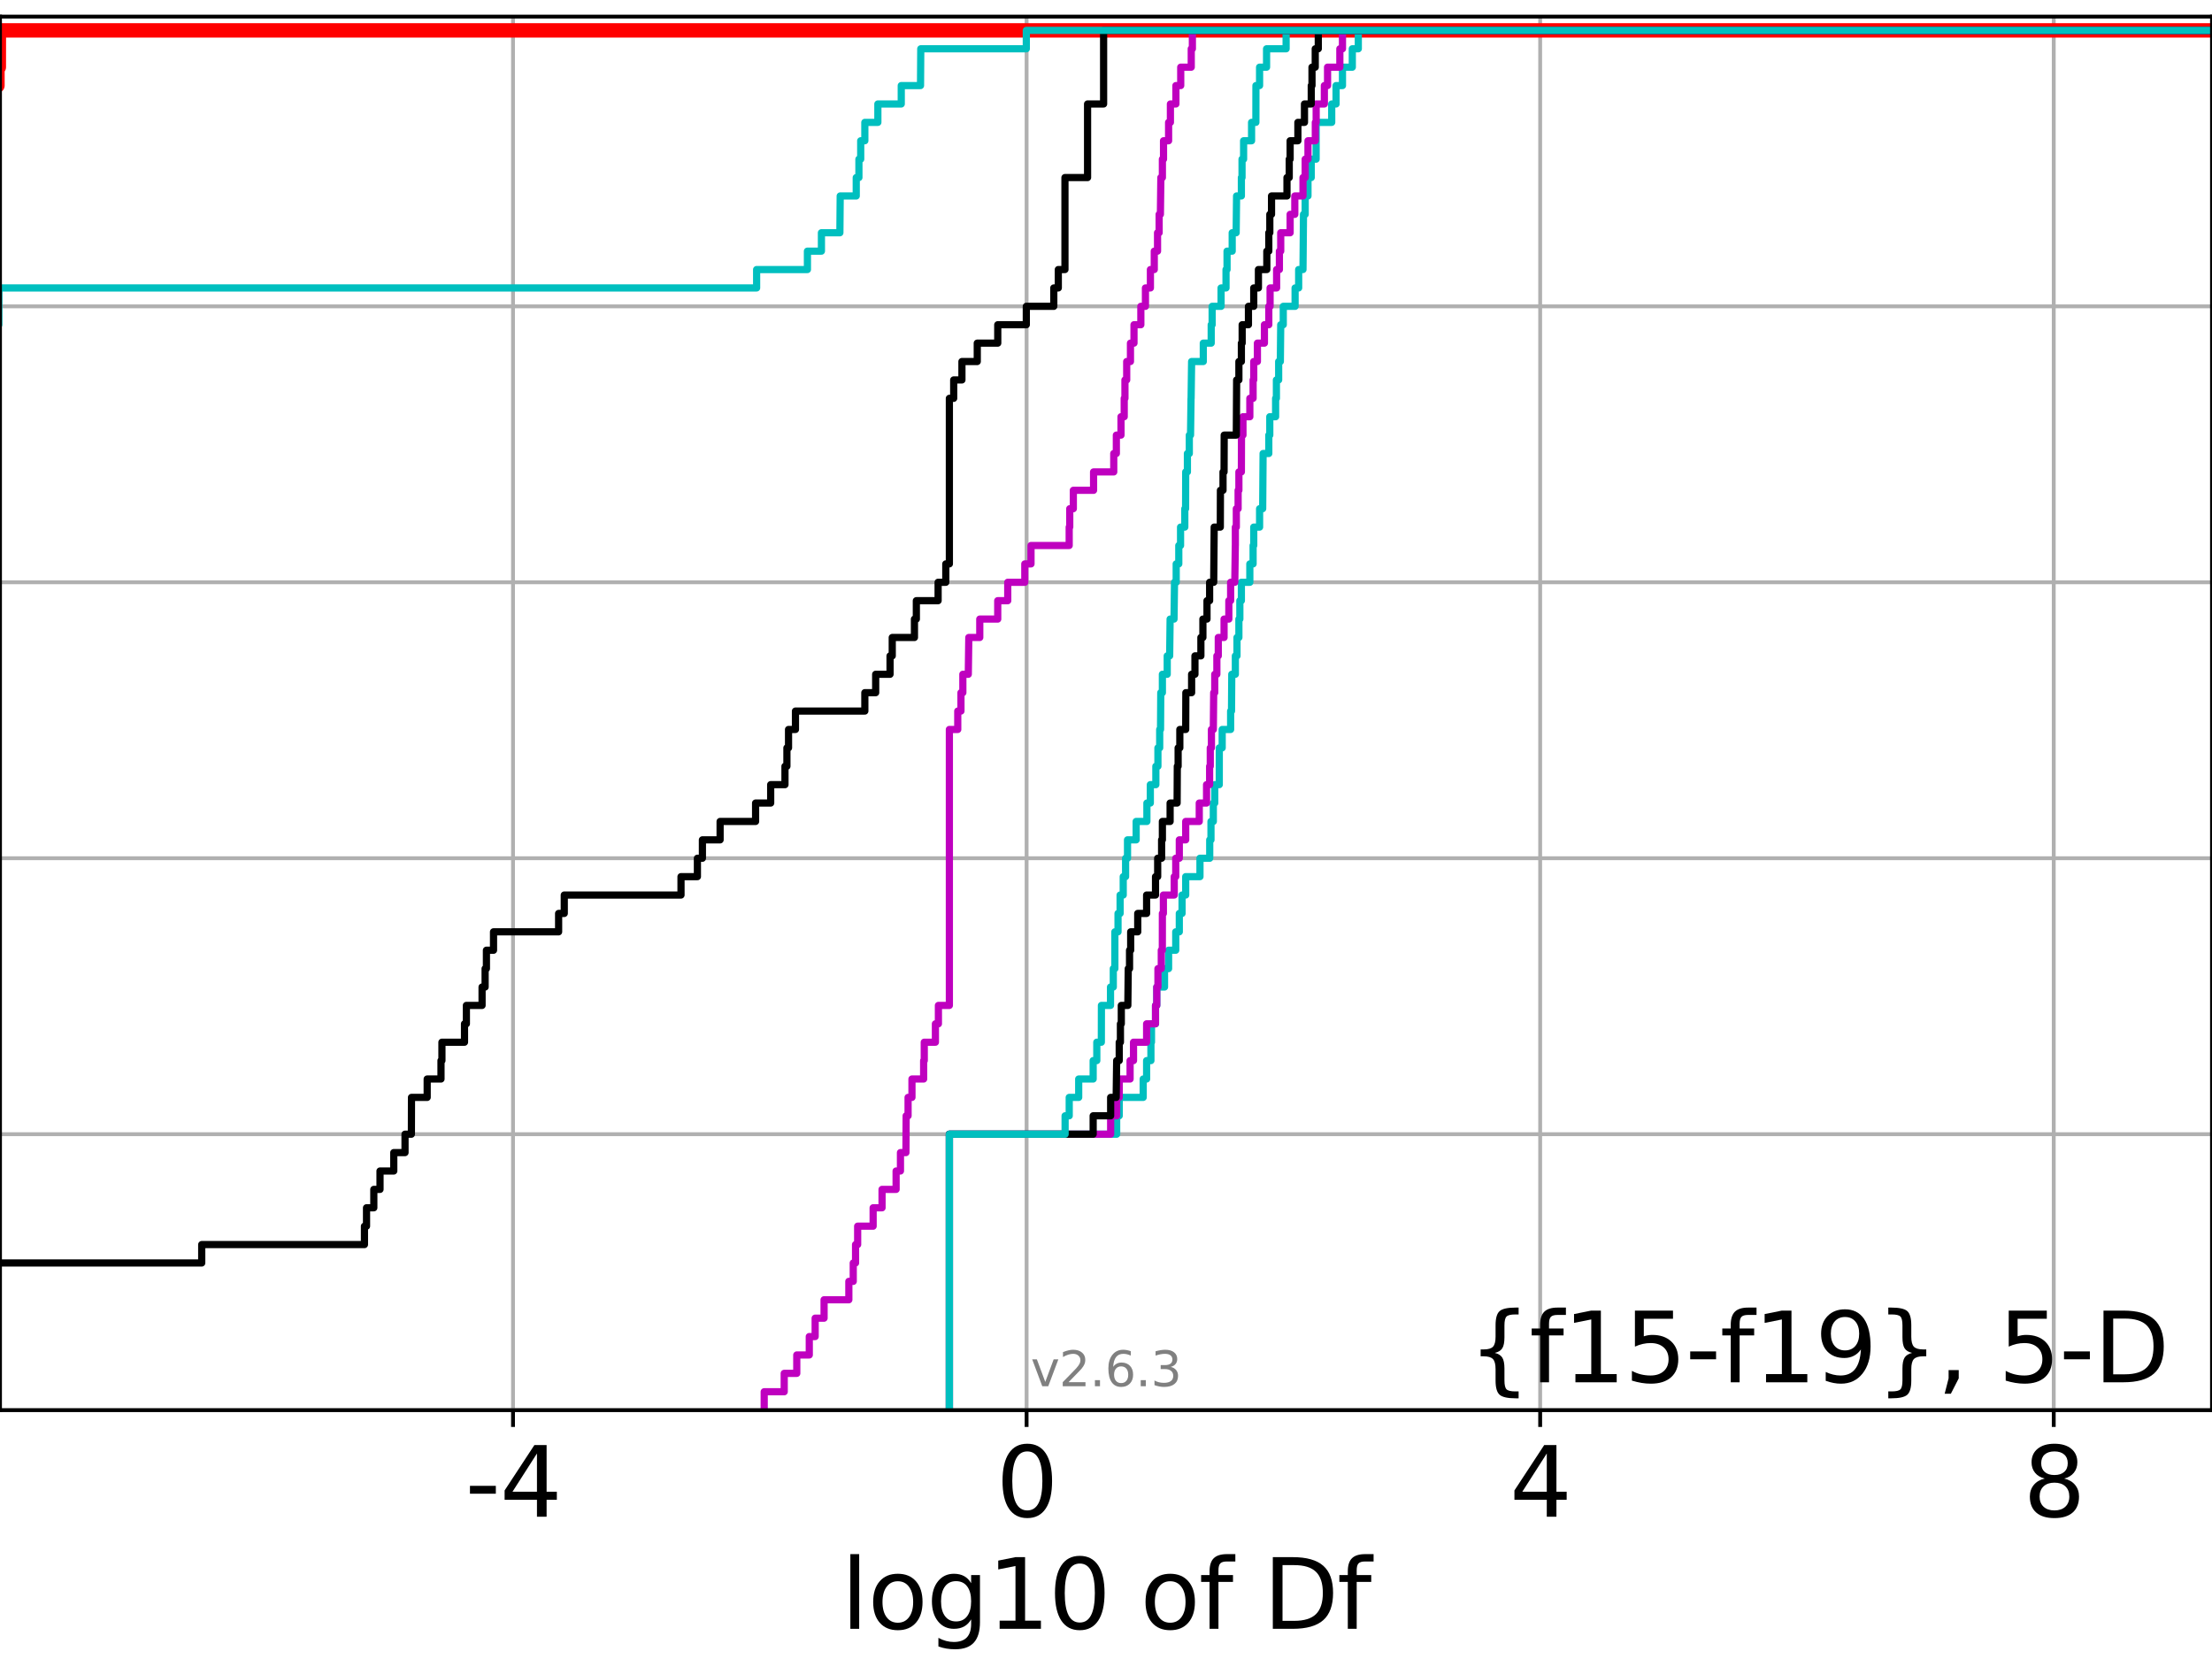 <?xml version="1.0" encoding="utf-8" standalone="no"?>
<!DOCTYPE svg PUBLIC "-//W3C//DTD SVG 1.1//EN"
  "http://www.w3.org/Graphics/SVG/1.1/DTD/svg11.dtd">
<svg xmlns:xlink="http://www.w3.org/1999/xlink" width="460.8pt" height="345.6pt" viewBox="0 0 460.8 345.6" xmlns="http://www.w3.org/2000/svg" version="1.1">
 <defs>
  <style type="text/css">*{stroke-linejoin: round; stroke-linecap: butt}</style>
 </defs>
 <g id="figure_1">
  <g id="patch_1">
   <path d="M 0 345.6 
L 460.8 345.6 
L 460.8 0 
L 0 0 
z
" style="fill: #ffffff"/>
  </g>
  <g id="axes_1">
   <g id="patch_2">
    <path d="M 0 293.76 
L 460.8 293.76 
L 460.8 3.456 
L 0 3.456 
z
" style="fill: #ffffff"/>
   </g>
   <g id="matplotlib.axis_1">
    <g id="xtick_1">
     <g id="line2d_1">
      <path d="M 106.871 293.76 
L 106.871 3.456 
" clip-path="url(#p3759e18d04)" style="fill: none; stroke: #b0b0b0; stroke-width: 0.8; stroke-linecap: square"/>
     </g>
     <g id="line2d_2">
      <defs>
       <path id="mc776be5374" d="M 0 0 
L 0 3.5 
" style="stroke: #000000; stroke-width: 0.8"/>
      </defs>
      <g>
       <use xlink:href="#mc776be5374" x="106.871" y="293.76" style="stroke: #000000; stroke-width: 0.8"/>
      </g>
     </g>
     <g id="text_1">
      <!-- -4 -->
      <g transform="translate(96.901 315.957)scale(0.2 -0.2)">
       <defs>
        <path id="DejaVuSans-2d" d="M 313 2009 
L 1997 2009 
L 1997 1497 
L 313 1497 
L 313 2009 
z
" transform="scale(0.016)"/>
        <path id="DejaVuSans-34" d="M 2419 4116 
L 825 1625 
L 2419 1625 
L 2419 4116 
z
M 2253 4666 
L 3047 4666 
L 3047 1625 
L 3713 1625 
L 3713 1100 
L 3047 1100 
L 3047 0 
L 2419 0 
L 2419 1100 
L 313 1100 
L 313 1709 
L 2253 4666 
z
" transform="scale(0.016)"/>
       </defs>
       <use xlink:href="#DejaVuSans-2d"/>
       <use xlink:href="#DejaVuSans-34" x="36.084"/>
      </g>
     </g>
    </g>
    <g id="xtick_2">
     <g id="line2d_3">
      <path d="M 213.858 293.76 
L 213.858 3.456 
" clip-path="url(#p3759e18d04)" style="fill: none; stroke: #b0b0b0; stroke-width: 0.8; stroke-linecap: square"/>
     </g>
     <g id="line2d_4">
      <g>
       <use xlink:href="#mc776be5374" x="213.858" y="293.76" style="stroke: #000000; stroke-width: 0.8"/>
      </g>
     </g>
     <g id="text_2">
      <!-- 0 -->
      <g transform="translate(207.495 315.957)scale(0.2 -0.2)">
       <defs>
        <path id="DejaVuSans-30" d="M 2034 4250 
Q 1547 4250 1301 3770 
Q 1056 3291 1056 2328 
Q 1056 1369 1301 889 
Q 1547 409 2034 409 
Q 2525 409 2770 889 
Q 3016 1369 3016 2328 
Q 3016 3291 2770 3770 
Q 2525 4250 2034 4250 
z
M 2034 4750 
Q 2819 4750 3233 4129 
Q 3647 3509 3647 2328 
Q 3647 1150 3233 529 
Q 2819 -91 2034 -91 
Q 1250 -91 836 529 
Q 422 1150 422 2328 
Q 422 3509 836 4129 
Q 1250 4750 2034 4750 
z
" transform="scale(0.016)"/>
       </defs>
       <use xlink:href="#DejaVuSans-30"/>
      </g>
     </g>
    </g>
    <g id="xtick_3">
     <g id="line2d_5">
      <path d="M 320.845 293.76 
L 320.845 3.456 
" clip-path="url(#p3759e18d04)" style="fill: none; stroke: #b0b0b0; stroke-width: 0.8; stroke-linecap: square"/>
     </g>
     <g id="line2d_6">
      <g>
       <use xlink:href="#mc776be5374" x="320.845" y="293.76" style="stroke: #000000; stroke-width: 0.8"/>
      </g>
     </g>
     <g id="text_3">
      <!-- 4 -->
      <g transform="translate(314.482 315.957)scale(0.2 -0.2)">
       <use xlink:href="#DejaVuSans-34"/>
      </g>
     </g>
    </g>
    <g id="xtick_4">
     <g id="line2d_7">
      <path d="M 427.831 293.76 
L 427.831 3.456 
" clip-path="url(#p3759e18d04)" style="fill: none; stroke: #b0b0b0; stroke-width: 0.8; stroke-linecap: square"/>
     </g>
     <g id="line2d_8">
      <g>
       <use xlink:href="#mc776be5374" x="427.831" y="293.76" style="stroke: #000000; stroke-width: 0.8"/>
      </g>
     </g>
     <g id="text_4">
      <!-- 8 -->
      <g transform="translate(421.469 315.957)scale(0.2 -0.2)">
       <defs>
        <path id="DejaVuSans-38" d="M 2034 2216 
Q 1584 2216 1326 1975 
Q 1069 1734 1069 1313 
Q 1069 891 1326 650 
Q 1584 409 2034 409 
Q 2484 409 2743 651 
Q 3003 894 3003 1313 
Q 3003 1734 2745 1975 
Q 2488 2216 2034 2216 
z
M 1403 2484 
Q 997 2584 770 2862 
Q 544 3141 544 3541 
Q 544 4100 942 4425 
Q 1341 4750 2034 4750 
Q 2731 4750 3128 4425 
Q 3525 4100 3525 3541 
Q 3525 3141 3298 2862 
Q 3072 2584 2669 2484 
Q 3125 2378 3379 2068 
Q 3634 1759 3634 1313 
Q 3634 634 3220 271 
Q 2806 -91 2034 -91 
Q 1263 -91 848 271 
Q 434 634 434 1313 
Q 434 1759 690 2068 
Q 947 2378 1403 2484 
z
M 1172 3481 
Q 1172 3119 1398 2916 
Q 1625 2713 2034 2713 
Q 2441 2713 2670 2916 
Q 2900 3119 2900 3481 
Q 2900 3844 2670 4047 
Q 2441 4250 2034 4250 
Q 1625 4250 1398 4047 
Q 1172 3844 1172 3481 
z
" transform="scale(0.016)"/>
       </defs>
       <use xlink:href="#DejaVuSans-38"/>
      </g>
     </g>
    </g>
    <g id="text_5">
     <!-- log10 of Df -->
     <g transform="translate(175.214 339.313)scale(0.2 -0.2)">
      <defs>
       <path id="DejaVuSans-6c" d="M 603 4863 
L 1178 4863 
L 1178 0 
L 603 0 
L 603 4863 
z
" transform="scale(0.016)"/>
       <path id="DejaVuSans-6f" d="M 1959 3097 
Q 1497 3097 1228 2736 
Q 959 2375 959 1747 
Q 959 1119 1226 758 
Q 1494 397 1959 397 
Q 2419 397 2687 759 
Q 2956 1122 2956 1747 
Q 2956 2369 2687 2733 
Q 2419 3097 1959 3097 
z
M 1959 3584 
Q 2709 3584 3137 3096 
Q 3566 2609 3566 1747 
Q 3566 888 3137 398 
Q 2709 -91 1959 -91 
Q 1206 -91 779 398 
Q 353 888 353 1747 
Q 353 2609 779 3096 
Q 1206 3584 1959 3584 
z
" transform="scale(0.016)"/>
       <path id="DejaVuSans-67" d="M 2906 1791 
Q 2906 2416 2648 2759 
Q 2391 3103 1925 3103 
Q 1463 3103 1205 2759 
Q 947 2416 947 1791 
Q 947 1169 1205 825 
Q 1463 481 1925 481 
Q 2391 481 2648 825 
Q 2906 1169 2906 1791 
z
M 3481 434 
Q 3481 -459 3084 -895 
Q 2688 -1331 1869 -1331 
Q 1566 -1331 1297 -1286 
Q 1028 -1241 775 -1147 
L 775 -588 
Q 1028 -725 1275 -790 
Q 1522 -856 1778 -856 
Q 2344 -856 2625 -561 
Q 2906 -266 2906 331 
L 2906 616 
Q 2728 306 2450 153 
Q 2172 0 1784 0 
Q 1141 0 747 490 
Q 353 981 353 1791 
Q 353 2603 747 3093 
Q 1141 3584 1784 3584 
Q 2172 3584 2450 3431 
Q 2728 3278 2906 2969 
L 2906 3500 
L 3481 3500 
L 3481 434 
z
" transform="scale(0.016)"/>
       <path id="DejaVuSans-31" d="M 794 531 
L 1825 531 
L 1825 4091 
L 703 3866 
L 703 4441 
L 1819 4666 
L 2450 4666 
L 2450 531 
L 3481 531 
L 3481 0 
L 794 0 
L 794 531 
z
" transform="scale(0.016)"/>
       <path id="DejaVuSans-20" transform="scale(0.016)"/>
       <path id="DejaVuSans-66" d="M 2375 4863 
L 2375 4384 
L 1825 4384 
Q 1516 4384 1395 4259 
Q 1275 4134 1275 3809 
L 1275 3500 
L 2222 3500 
L 2222 3053 
L 1275 3053 
L 1275 0 
L 697 0 
L 697 3053 
L 147 3053 
L 147 3500 
L 697 3500 
L 697 3744 
Q 697 4328 969 4595 
Q 1241 4863 1831 4863 
L 2375 4863 
z
" transform="scale(0.016)"/>
       <path id="DejaVuSans-44" d="M 1259 4147 
L 1259 519 
L 2022 519 
Q 2988 519 3436 956 
Q 3884 1394 3884 2338 
Q 3884 3275 3436 3711 
Q 2988 4147 2022 4147 
L 1259 4147 
z
M 628 4666 
L 1925 4666 
Q 3281 4666 3915 4102 
Q 4550 3538 4550 2338 
Q 4550 1131 3912 565 
Q 3275 0 1925 0 
L 628 0 
L 628 4666 
z
" transform="scale(0.016)"/>
      </defs>
      <use xlink:href="#DejaVuSans-6c"/>
      <use xlink:href="#DejaVuSans-6f" x="27.783"/>
      <use xlink:href="#DejaVuSans-67" x="88.965"/>
      <use xlink:href="#DejaVuSans-31" x="152.441"/>
      <use xlink:href="#DejaVuSans-30" x="216.064"/>
      <use xlink:href="#DejaVuSans-20" x="279.688"/>
      <use xlink:href="#DejaVuSans-6f" x="311.475"/>
      <use xlink:href="#DejaVuSans-66" x="372.656"/>
      <use xlink:href="#DejaVuSans-20" x="407.861"/>
      <use xlink:href="#DejaVuSans-44" x="439.648"/>
      <use xlink:href="#DejaVuSans-66" x="516.65"/>
     </g>
    </g>
   </g>
   <g id="matplotlib.axis_2">
    <g id="ytick_1">
     <g id="line2d_9">
      <path d="M 0 293.76 
L 460.8 293.76 
" clip-path="url(#p3759e18d04)" style="fill: none; stroke: #b0b0b0; stroke-width: 0.8; stroke-linecap: square"/>
     </g>
     <g id="line2d_10">
      <defs>
       <path id="m44c256de18" d="M 0 0 
L -3.5 0 
" style="stroke: #000000; stroke-width: 0.8"/>
      </defs>
      <g>
       <use xlink:href="#m44c256de18" x="0" y="293.76" style="stroke: #000000; stroke-width: 0.8"/>
      </g>
     </g>
    </g>
    <g id="ytick_2">
     <g id="line2d_11">
      <path d="M 0 236.274 
L 460.8 236.274 
" clip-path="url(#p3759e18d04)" style="fill: none; stroke: #b0b0b0; stroke-width: 0.8; stroke-linecap: square"/>
     </g>
     <g id="line2d_12">
      <g>
       <use xlink:href="#m44c256de18" x="0" y="236.274" style="stroke: #000000; stroke-width: 0.8"/>
      </g>
     </g>
    </g>
    <g id="ytick_3">
     <g id="line2d_13">
      <path d="M 0 178.788 
L 460.8 178.788 
" clip-path="url(#p3759e18d04)" style="fill: none; stroke: #b0b0b0; stroke-width: 0.8; stroke-linecap: square"/>
     </g>
     <g id="line2d_14">
      <g>
       <use xlink:href="#m44c256de18" x="0" y="178.788" style="stroke: #000000; stroke-width: 0.8"/>
      </g>
     </g>
    </g>
    <g id="ytick_4">
     <g id="line2d_15">
      <path d="M 0 121.302 
L 460.8 121.302 
" clip-path="url(#p3759e18d04)" style="fill: none; stroke: #b0b0b0; stroke-width: 0.8; stroke-linecap: square"/>
     </g>
     <g id="line2d_16">
      <g>
       <use xlink:href="#m44c256de18" x="0" y="121.302" style="stroke: #000000; stroke-width: 0.8"/>
      </g>
     </g>
    </g>
    <g id="ytick_5">
     <g id="line2d_17">
      <path d="M 0 63.816 
L 460.8 63.816 
" clip-path="url(#p3759e18d04)" style="fill: none; stroke: #b0b0b0; stroke-width: 0.8; stroke-linecap: square"/>
     </g>
     <g id="line2d_18">
      <g>
       <use xlink:href="#m44c256de18" x="0" y="63.816" style="stroke: #000000; stroke-width: 0.8"/>
      </g>
     </g>
    </g>
    <g id="ytick_6">
     <g id="line2d_19">
      <path d="M 0 6.33 
L 460.8 6.33 
" clip-path="url(#p3759e18d04)" style="fill: none; stroke: #b0b0b0; stroke-width: 0.8; stroke-linecap: square"/>
     </g>
     <g id="line2d_20">
      <g>
       <use xlink:href="#m44c256de18" x="0" y="6.33" style="stroke: #000000; stroke-width: 0.8"/>
      </g>
     </g>
    </g>
   </g>
   <g id="line2d_21">
    <path d="M -1 17.827 
L -0.529 17.827 
L -0.529 13.995 
L -0.244 13.995 
L -0.231 6.33 
L -0.231 6.33 
L 460.8 6.33 
L 460.8 6.33 
" clip-path="url(#p3759e18d04)" style="fill: none; stroke: #ff0000; stroke-width: 3; stroke-linecap: square"/>
   </g>
   <g id="line2d_22">
    <path d="M 197.772 293.76 
L 197.772 236.274 
L 232.621 236.274 
L 232.621 232.442 
L 233.155 232.442 
L 233.155 228.609 
L 238.149 228.609 
L 238.149 224.777 
L 238.861 224.777 
L 238.861 220.944 
L 239.757 220.944 
L 239.757 217.112 
L 239.875 217.112 
L 239.875 213.28 
L 240.716 213.28 
L 240.716 209.447 
L 240.977 209.447 
L 240.977 205.615 
L 242.592 205.615 
L 242.592 201.782 
L 243.44 201.782 
L 243.44 197.95 
L 244.928 197.95 
L 244.928 194.118 
L 245.671 194.118 
L 245.671 190.285 
L 246.245 190.285 
L 246.245 186.453 
L 247.005 186.453 
L 247.005 182.621 
L 249.975 182.621 
L 249.975 178.788 
L 252.007 178.788 
L 252.007 174.956 
L 252.269 174.956 
L 252.269 171.123 
L 252.758 171.123 
L 252.758 167.291 
L 253.053 167.291 
L 253.053 163.459 
L 253.996 163.459 
L 254.003 155.794 
L 254.604 155.794 
L 254.604 151.961 
L 256.362 151.961 
L 256.362 148.129 
L 256.547 148.129 
L 256.601 140.464 
L 257.347 140.464 
L 257.347 136.632 
L 257.686 136.632 
L 257.686 132.799 
L 258.085 132.799 
L 258.085 128.967 
L 258.284 128.967 
L 258.284 125.135 
L 258.602 125.135 
L 258.602 121.302 
L 260.363 121.302 
L 260.363 117.47 
L 261.044 117.47 
L 261.044 113.637 
L 261.177 113.637 
L 261.177 109.805 
L 262.397 109.805 
L 262.397 105.973 
L 263.039 105.973 
L 263.126 94.475 
L 264.314 94.475 
L 264.314 90.643 
L 264.52 90.643 
L 264.52 86.811 
L 265.734 86.811 
L 265.734 82.978 
L 265.899 82.978 
L 265.899 79.146 
L 266.368 79.146 
L 266.368 75.313 
L 266.719 75.313 
L 266.799 67.649 
L 267.328 67.649 
L 267.328 63.816 
L 269.792 63.816 
L 269.792 59.984 
L 270.535 59.984 
L 270.535 56.151 
L 271.436 56.151 
L 271.542 44.654 
L 271.892 44.654 
L 271.892 40.822 
L 272.476 40.822 
L 272.476 36.989 
L 273.15 36.989 
L 273.15 33.157 
L 274.172 33.157 
L 274.182 25.492 
L 277.42 25.492 
L 277.42 21.66 
L 278.328 21.66 
L 278.328 17.827 
L 279.662 17.827 
L 279.662 13.995 
L 281.711 13.995 
L 281.711 10.163 
L 282.96 10.163 
L 282.96 6.33 
L 282.96 6.33 
L 460.8 6.33 
L 460.8 6.33 
" clip-path="url(#p3759e18d04)" style="fill: none; stroke: #00bfbf; stroke-width: 1.5; stroke-linecap: square"/>
   </g>
   <g id="line2d_23">
    <path d="M 197.772 293.76 
L 197.772 236.274 
L 231.367 236.274 
L 231.367 232.442 
L 232.621 232.442 
L 232.621 228.609 
L 233.155 228.609 
L 233.155 224.777 
L 235.417 224.777 
L 235.417 220.944 
L 236.133 220.944 
L 236.133 217.112 
L 238.861 217.112 
L 238.861 213.28 
L 240.716 213.28 
L 240.716 209.447 
L 240.977 209.447 
L 240.977 205.615 
L 241.22 205.615 
L 241.22 201.782 
L 241.917 201.782 
L 241.917 197.95 
L 242.135 197.95 
L 242.147 190.285 
L 242.353 190.285 
L 242.353 186.453 
L 244.614 186.453 
L 244.614 182.621 
L 244.928 182.621 
L 244.928 178.788 
L 245.671 178.788 
L 245.671 174.956 
L 247.005 174.956 
L 247.005 171.123 
L 249.828 171.123 
L 249.828 167.291 
L 251.348 167.291 
L 251.348 163.459 
L 251.987 163.459 
L 251.987 159.626 
L 252.122 159.626 
L 252.122 155.794 
L 252.363 155.794 
L 252.363 151.961 
L 252.758 151.961 
L 252.835 144.297 
L 253.053 144.297 
L 253.053 140.464 
L 253.495 140.464 
L 253.495 136.632 
L 253.791 136.632 
L 253.791 132.799 
L 254.996 132.799 
L 254.996 128.967 
L 255.988 128.967 
L 255.988 125.135 
L 256.362 125.135 
L 256.362 121.302 
L 257.231 121.302 
L 257.338 113.637 
L 257.347 113.637 
L 257.347 109.805 
L 257.549 109.805 
L 257.549 105.973 
L 257.922 105.973 
L 257.922 102.14 
L 258.085 102.14 
L 258.085 98.308 
L 258.602 98.308 
L 258.625 90.643 
L 258.931 90.643 
L 258.931 86.811 
L 260.363 86.811 
L 260.363 82.978 
L 261.044 82.978 
L 261.044 79.146 
L 261.177 79.146 
L 261.177 75.313 
L 261.94 75.313 
L 261.94 71.481 
L 263.402 71.481 
L 263.402 67.649 
L 264.314 67.649 
L 264.314 63.816 
L 264.581 63.816 
L 264.581 59.984 
L 265.943 59.984 
L 265.943 56.151 
L 266.521 56.151 
L 266.521 52.319 
L 266.799 52.319 
L 266.799 48.487 
L 268.757 48.487 
L 268.757 44.654 
L 269.731 44.654 
L 269.731 40.822 
L 271.436 40.822 
L 271.436 36.989 
L 271.892 36.989 
L 271.892 33.157 
L 272.476 33.157 
L 272.476 29.325 
L 274.005 29.325 
L 274.005 25.492 
L 274.182 25.492 
L 274.182 21.66 
L 275.888 21.66 
L 275.888 17.827 
L 276.554 17.827 
L 276.554 13.995 
L 279.114 13.995 
L 279.114 10.163 
L 279.662 10.163 
L 279.662 6.33 
L 279.662 6.33 
L 460.8 6.33 
L 460.8 6.33 
" clip-path="url(#p3759e18d04)" style="fill: none; stroke: #bf00bf; stroke-width: 1.5; stroke-linecap: square"/>
   </g>
   <g id="line2d_24">
    <path d="M 197.772 293.76 
L 197.772 236.274 
L 227.726 236.274 
L 227.726 232.442 
L 231.367 232.442 
L 231.367 228.609 
L 232.521 228.609 
L 232.621 220.944 
L 233.155 220.944 
L 233.155 217.112 
L 233.406 217.112 
L 233.406 213.28 
L 233.588 213.28 
L 233.588 209.447 
L 234.95 209.447 
L 235.034 201.782 
L 235.305 201.782 
L 235.305 197.95 
L 235.543 197.95 
L 235.543 194.118 
L 237.011 194.118 
L 237.011 190.285 
L 238.861 190.285 
L 238.861 186.453 
L 240.716 186.453 
L 240.716 182.621 
L 241.166 182.621 
L 241.166 178.788 
L 241.983 178.788 
L 241.983 174.956 
L 242.147 174.956 
L 242.147 171.123 
L 243.756 171.123 
L 243.756 167.291 
L 245.215 167.291 
L 245.255 159.626 
L 245.426 159.626 
L 245.426 155.794 
L 245.78 155.794 
L 245.78 151.961 
L 247.005 151.961 
L 247.034 144.297 
L 248.236 144.297 
L 248.236 140.464 
L 248.929 140.464 
L 248.929 136.632 
L 250.168 136.632 
L 250.168 132.799 
L 250.586 132.799 
L 250.586 128.967 
L 251.439 128.967 
L 251.439 125.135 
L 251.987 125.135 
L 251.987 121.302 
L 252.835 121.302 
L 252.938 109.805 
L 254.214 109.805 
L 254.237 102.14 
L 254.778 102.14 
L 254.778 98.308 
L 254.996 98.308 
L 255.022 90.643 
L 257.549 90.643 
L 257.615 79.146 
L 258.085 79.146 
L 258.085 75.313 
L 258.602 75.313 
L 258.602 71.481 
L 258.766 71.481 
L 258.766 67.649 
L 260.074 67.649 
L 260.074 63.816 
L 261.177 63.816 
L 261.177 59.984 
L 262.153 59.984 
L 262.153 56.151 
L 263.901 56.151 
L 263.901 52.319 
L 264.314 52.319 
L 264.314 48.487 
L 264.527 48.487 
L 264.527 44.654 
L 264.883 44.654 
L 264.883 40.822 
L 268.101 40.822 
L 268.101 36.989 
L 268.571 36.989 
L 268.571 33.157 
L 268.757 33.157 
L 268.757 29.325 
L 270.372 29.325 
L 270.372 25.492 
L 271.745 25.492 
L 271.745 21.66 
L 273.159 21.66 
L 273.159 17.827 
L 273.313 17.827 
L 273.313 13.995 
L 273.989 13.995 
L 273.989 10.163 
L 274.623 10.163 
L 274.623 6.33 
L 274.623 6.33 
L 460.8 6.33 
L 460.8 6.33 
" clip-path="url(#p3759e18d04)" style="fill: none; stroke: #000000; stroke-width: 1.5; stroke-linecap: square"/>
   </g>
   <g id="line2d_25">
    <path d="M 197.772 293.76 
L 197.772 236.274 
L 221.881 236.274 
L 221.881 232.442 
L 222.739 232.442 
L 222.739 228.609 
L 224.712 228.609 
L 224.712 224.777 
L 227.726 224.777 
L 227.726 220.944 
L 228.484 220.944 
L 228.484 217.112 
L 229.431 217.112 
L 229.446 209.447 
L 231.34 209.447 
L 231.34 205.615 
L 231.92 205.615 
L 231.92 201.782 
L 232.246 201.782 
L 232.247 194.118 
L 232.905 194.118 
L 232.905 190.285 
L 233.338 190.285 
L 233.338 186.453 
L 233.989 186.453 
L 233.989 182.621 
L 234.481 182.621 
L 234.481 178.788 
L 234.883 178.788 
L 234.883 174.956 
L 236.682 174.956 
L 236.682 171.123 
L 238.919 171.123 
L 238.919 167.291 
L 239.634 167.291 
L 239.634 163.459 
L 240.787 163.459 
L 240.787 159.626 
L 241.216 159.626 
L 241.216 155.794 
L 241.586 155.794 
L 241.586 151.961 
L 241.76 151.961 
L 241.81 144.297 
L 242.147 144.297 
L 242.147 140.464 
L 243.153 140.464 
L 243.153 136.632 
L 243.662 136.632 
L 243.756 128.967 
L 244.572 128.967 
L 244.674 121.302 
L 245.023 121.302 
L 245.023 117.47 
L 245.563 117.47 
L 245.563 113.637 
L 245.931 113.637 
L 245.931 109.805 
L 246.817 109.805 
L 246.817 105.973 
L 246.981 105.973 
L 247.005 98.308 
L 247.359 98.308 
L 247.359 94.475 
L 247.755 94.475 
L 247.755 90.643 
L 248.008 90.643 
L 248.115 82.978 
L 248.129 82.978 
L 248.236 75.313 
L 250.668 75.313 
L 250.668 71.481 
L 252.316 71.481 
L 252.316 67.649 
L 252.512 67.649 
L 252.512 63.816 
L 254.37 63.816 
L 254.37 59.984 
L 255.403 59.984 
L 255.403 56.151 
L 255.617 56.151 
L 255.617 52.319 
L 256.689 52.319 
L 256.689 48.487 
L 257.514 48.487 
L 257.603 40.822 
L 258.602 40.822 
L 258.602 36.989 
L 258.738 36.989 
L 258.738 33.157 
L 259.066 33.157 
L 259.066 29.325 
L 260.725 29.325 
L 260.725 25.492 
L 261.623 25.492 
L 261.634 17.827 
L 262.394 17.827 
L 262.394 13.995 
L 263.849 13.995 
L 263.849 10.163 
L 267.922 10.163 
L 267.922 6.33 
L 267.922 6.33 
L 460.8 6.33 
L 460.8 6.33 
" clip-path="url(#p3759e18d04)" style="fill: none; stroke: #00bfbf; stroke-width: 1.5; stroke-linecap: square"/>
   </g>
   <g id="line2d_26">
    <path d="M 159.197 293.76 
L 159.197 289.928 
L 163.367 289.928 
L 163.367 286.095 
L 165.982 286.095 
L 165.982 282.263 
L 168.588 282.263 
L 168.588 278.43 
L 169.814 278.43 
L 169.814 274.598 
L 171.672 274.598 
L 171.672 270.766 
L 176.829 270.766 
L 176.829 266.933 
L 177.747 266.933 
L 177.747 263.101 
L 178.229 263.101 
L 178.229 259.268 
L 178.666 259.268 
L 178.666 255.436 
L 181.89 255.436 
L 181.89 251.604 
L 183.746 251.604 
L 183.746 247.771 
L 186.675 247.771 
L 186.675 243.939 
L 187.582 243.939 
L 187.582 240.106 
L 188.722 240.106 
L 188.768 232.442 
L 189.169 232.442 
L 189.169 228.609 
L 189.978 228.609 
L 189.978 224.777 
L 192.411 224.777 
L 192.411 220.944 
L 192.542 220.944 
L 192.542 217.112 
L 194.864 217.112 
L 194.864 213.28 
L 195.488 213.28 
L 195.488 209.447 
L 197.772 209.447 
L 197.772 151.961 
L 199.518 151.961 
L 199.518 148.129 
L 200.186 148.129 
L 200.186 144.297 
L 200.579 144.297 
L 200.579 140.464 
L 201.714 140.464 
L 201.819 132.799 
L 204.104 132.799 
L 204.104 128.967 
L 207.845 128.967 
L 207.845 125.135 
L 209.931 125.135 
L 209.931 121.302 
L 213.485 121.302 
L 213.485 117.47 
L 214.778 117.47 
L 214.778 113.637 
L 222.732 113.637 
L 222.732 109.805 
L 222.847 109.805 
L 222.847 105.973 
L 223.595 105.973 
L 223.595 102.14 
L 227.811 102.14 
L 227.811 98.308 
L 232.015 98.308 
L 232.015 94.475 
L 232.558 94.475 
L 232.558 90.643 
L 233.525 90.643 
L 233.525 86.811 
L 234.195 86.811 
L 234.195 82.978 
L 234.346 82.978 
L 234.346 79.146 
L 234.712 79.146 
L 234.712 75.313 
L 235.495 75.313 
L 235.495 71.481 
L 236.233 71.481 
L 236.233 67.649 
L 237.66 67.649 
L 237.66 63.816 
L 238.617 63.816 
L 238.617 59.984 
L 239.651 59.984 
L 239.651 56.151 
L 240.456 56.151 
L 240.456 52.319 
L 241.137 52.319 
L 241.137 48.487 
L 241.47 48.487 
L 241.47 44.654 
L 241.731 44.654 
L 241.828 36.989 
L 242.147 36.989 
L 242.147 33.157 
L 242.382 33.157 
L 242.382 29.325 
L 243.441 29.325 
L 243.441 25.492 
L 243.818 25.492 
L 243.818 21.66 
L 244.963 21.66 
L 244.963 17.827 
L 245.967 17.827 
L 245.967 13.995 
L 248.158 13.995 
L 248.158 10.163 
L 248.394 10.163 
L 248.394 6.33 
L 248.394 6.33 
L 460.8 6.33 
L 460.8 6.33 
" clip-path="url(#p3759e18d04)" style="fill: none; stroke: #bf00bf; stroke-width: 1.5; stroke-linecap: square"/>
   </g>
   <g id="line2d_27">
    <path d="M -1 263.101 
L 42.023 263.101 
L 42.023 259.268 
L 75.922 259.268 
L 75.922 255.436 
L 76.354 255.436 
L 76.354 251.604 
L 77.873 251.604 
L 77.873 247.771 
L 79.163 247.771 
L 79.163 243.939 
L 82.031 243.939 
L 82.031 240.106 
L 84.374 240.106 
L 84.374 236.274 
L 85.701 236.274 
L 85.721 228.609 
L 88.99 228.609 
L 88.99 224.777 
L 91.868 224.777 
L 91.868 220.944 
L 92.063 220.944 
L 92.063 217.112 
L 96.766 217.112 
L 96.766 213.28 
L 97.156 213.28 
L 97.156 209.447 
L 100.424 209.447 
L 100.424 205.615 
L 101.06 205.615 
L 101.06 201.782 
L 101.331 201.782 
L 101.331 197.95 
L 102.81 197.95 
L 102.81 194.118 
L 116.37 194.118 
L 116.37 190.285 
L 117.548 190.285 
L 117.548 186.453 
L 141.866 186.453 
L 141.866 182.621 
L 145.283 182.621 
L 145.283 178.788 
L 146.324 178.788 
L 146.324 174.956 
L 150.011 174.956 
L 150.011 171.123 
L 157.404 171.123 
L 157.404 167.291 
L 160.547 167.291 
L 160.547 163.459 
L 163.524 163.459 
L 163.524 159.626 
L 163.929 159.626 
L 163.929 155.794 
L 164.266 155.794 
L 164.266 151.961 
L 165.709 151.961 
L 165.709 148.129 
L 180.162 148.129 
L 180.162 144.297 
L 182.42 144.297 
L 182.42 140.464 
L 185.412 140.464 
L 185.412 136.632 
L 185.871 136.632 
L 185.871 132.799 
L 190.496 132.799 
L 190.496 128.967 
L 190.893 128.967 
L 190.893 125.135 
L 195.425 125.135 
L 195.425 121.302 
L 197.027 121.302 
L 197.027 117.47 
L 197.772 117.47 
L 197.772 82.978 
L 198.673 82.978 
L 198.673 79.146 
L 200.388 79.146 
L 200.388 75.313 
L 203.583 75.313 
L 203.583 71.481 
L 207.851 71.481 
L 207.851 67.649 
L 213.799 67.649 
L 213.799 63.816 
L 219.523 63.816 
L 219.523 59.984 
L 220.465 59.984 
L 220.465 56.151 
L 221.851 56.151 
L 221.851 36.989 
L 226.561 36.989 
L 226.561 21.66 
L 229.902 21.66 
L 229.902 6.33 
L 229.902 6.33 
L 460.8 6.33 
L 460.8 6.33 
" clip-path="url(#p3759e18d04)" style="fill: none; stroke: #000000; stroke-width: 1.5; stroke-linecap: square"/>
   </g>
   <g id="line2d_28">
    <path d="M -1 71.481 
L -0.529 71.481 
L -0.529 67.649 
L -0.244 67.649 
L -0.231 59.984 
L 157.619 59.984 
L 157.619 56.151 
L 168.202 56.151 
L 168.202 52.319 
L 171.118 52.319 
L 171.118 48.487 
L 174.963 48.487 
L 175.03 40.822 
L 178.371 40.822 
L 178.371 36.989 
L 178.928 36.989 
L 178.928 33.157 
L 179.301 33.157 
L 179.301 29.325 
L 180.162 29.325 
L 180.162 25.492 
L 182.875 25.492 
L 182.875 21.66 
L 187.749 21.66 
L 187.749 17.827 
L 191.761 17.827 
L 191.812 10.163 
L 213.799 10.163 
L 213.799 6.33 
L 213.799 6.33 
L 460.8 6.33 
L 460.8 6.33 
" clip-path="url(#p3759e18d04)" style="fill: none; stroke: #00bfbf; stroke-width: 1.5; stroke-linecap: square"/>
   </g>
   <g id="patch_3">
    <path d="M 0 293.76 
L 0 3.456 
" style="fill: none; stroke: #000000; stroke-width: 0.8; stroke-linejoin: miter; stroke-linecap: square"/>
   </g>
   <g id="patch_4">
    <path d="M 460.8 293.76 
L 460.8 3.456 
" style="fill: none; stroke: #000000; stroke-width: 0.8; stroke-linejoin: miter; stroke-linecap: square"/>
   </g>
   <g id="patch_5">
    <path d="M 0 293.76 
L 460.8 293.76 
" style="fill: none; stroke: #000000; stroke-width: 0.8; stroke-linejoin: miter; stroke-linecap: square"/>
   </g>
   <g id="patch_6">
    <path d="M 0 3.456 
L 460.8 3.456 
" style="fill: none; stroke: #000000; stroke-width: 0.8; stroke-linejoin: miter; stroke-linecap: square"/>
   </g>
   <g id="text_6">
    <!-- {f15-f19}, 5-D -->
    <g transform="translate(305.884 287.954)scale(0.2 -0.2)">
     <defs>
      <path id="DejaVuSans-7b" d="M 3272 -594 
L 3272 -1044 
L 3078 -1044 
Q 2300 -1044 2036 -812 
Q 1772 -581 1772 109 
L 1772 856 
Q 1772 1328 1603 1509 
Q 1434 1691 991 1691 
L 800 1691 
L 800 2138 
L 991 2138 
Q 1438 2138 1605 2317 
Q 1772 2497 1772 2963 
L 1772 3713 
Q 1772 4403 2036 4633 
Q 2300 4863 3078 4863 
L 3272 4863 
L 3272 4416 
L 3059 4416 
Q 2619 4416 2484 4278 
Q 2350 4141 2350 3700 
L 2350 2925 
Q 2350 2434 2208 2212 
Q 2066 1991 1722 1913 
Q 2069 1828 2209 1606 
Q 2350 1384 2350 897 
L 2350 122 
Q 2350 -319 2484 -456 
Q 2619 -594 3059 -594 
L 3272 -594 
z
" transform="scale(0.016)"/>
      <path id="DejaVuSans-35" d="M 691 4666 
L 3169 4666 
L 3169 4134 
L 1269 4134 
L 1269 2991 
Q 1406 3038 1543 3061 
Q 1681 3084 1819 3084 
Q 2600 3084 3056 2656 
Q 3513 2228 3513 1497 
Q 3513 744 3044 326 
Q 2575 -91 1722 -91 
Q 1428 -91 1123 -41 
Q 819 9 494 109 
L 494 744 
Q 775 591 1075 516 
Q 1375 441 1709 441 
Q 2250 441 2565 725 
Q 2881 1009 2881 1497 
Q 2881 1984 2565 2268 
Q 2250 2553 1709 2553 
Q 1456 2553 1204 2497 
Q 953 2441 691 2322 
L 691 4666 
z
" transform="scale(0.016)"/>
      <path id="DejaVuSans-39" d="M 703 97 
L 703 672 
Q 941 559 1184 500 
Q 1428 441 1663 441 
Q 2288 441 2617 861 
Q 2947 1281 2994 2138 
Q 2813 1869 2534 1725 
Q 2256 1581 1919 1581 
Q 1219 1581 811 2004 
Q 403 2428 403 3163 
Q 403 3881 828 4315 
Q 1253 4750 1959 4750 
Q 2769 4750 3195 4129 
Q 3622 3509 3622 2328 
Q 3622 1225 3098 567 
Q 2575 -91 1691 -91 
Q 1453 -91 1209 -44 
Q 966 3 703 97 
z
M 1959 2075 
Q 2384 2075 2632 2365 
Q 2881 2656 2881 3163 
Q 2881 3666 2632 3958 
Q 2384 4250 1959 4250 
Q 1534 4250 1286 3958 
Q 1038 3666 1038 3163 
Q 1038 2656 1286 2365 
Q 1534 2075 1959 2075 
z
" transform="scale(0.016)"/>
      <path id="DejaVuSans-7d" d="M 800 -594 
L 1019 -594 
Q 1456 -594 1589 -459 
Q 1722 -325 1722 122 
L 1722 897 
Q 1722 1384 1862 1606 
Q 2003 1828 2350 1913 
Q 2003 1991 1862 2212 
Q 1722 2434 1722 2925 
L 1722 3700 
Q 1722 4144 1589 4280 
Q 1456 4416 1019 4416 
L 800 4416 
L 800 4863 
L 997 4863 
Q 1775 4863 2036 4633 
Q 2297 4403 2297 3713 
L 2297 2963 
Q 2297 2497 2465 2317 
Q 2634 2138 3078 2138 
L 3272 2138 
L 3272 1691 
L 3078 1691 
Q 2634 1691 2465 1509 
Q 2297 1328 2297 856 
L 2297 109 
Q 2297 -581 2036 -812 
Q 1775 -1044 997 -1044 
L 800 -1044 
L 800 -594 
z
" transform="scale(0.016)"/>
      <path id="DejaVuSans-2c" d="M 750 794 
L 1409 794 
L 1409 256 
L 897 -744 
L 494 -744 
L 750 256 
L 750 794 
z
" transform="scale(0.016)"/>
     </defs>
     <use xlink:href="#DejaVuSans-7b"/>
     <use xlink:href="#DejaVuSans-66" x="63.623"/>
     <use xlink:href="#DejaVuSans-31" x="98.828"/>
     <use xlink:href="#DejaVuSans-35" x="162.451"/>
     <use xlink:href="#DejaVuSans-2d" x="226.074"/>
     <use xlink:href="#DejaVuSans-66" x="262.158"/>
     <use xlink:href="#DejaVuSans-31" x="297.363"/>
     <use xlink:href="#DejaVuSans-39" x="360.986"/>
     <use xlink:href="#DejaVuSans-7d" x="424.609"/>
     <use xlink:href="#DejaVuSans-2c" x="488.232"/>
     <use xlink:href="#DejaVuSans-20" x="520.02"/>
     <use xlink:href="#DejaVuSans-35" x="551.807"/>
     <use xlink:href="#DejaVuSans-2d" x="615.43"/>
     <use xlink:href="#DejaVuSans-44" x="651.514"/>
    </g>
   </g>
   <g id="text_7">
    <!-- v2.6.3 -->
    <g style="fill: #808080" transform="translate(214.719 288.777)scale(0.1 -0.1)">
     <defs>
      <path id="DejaVuSans-76" d="M 191 3500 
L 800 3500 
L 1894 563 
L 2988 3500 
L 3597 3500 
L 2284 0 
L 1503 0 
L 191 3500 
z
" transform="scale(0.016)"/>
      <path id="DejaVuSans-32" d="M 1228 531 
L 3431 531 
L 3431 0 
L 469 0 
L 469 531 
Q 828 903 1448 1529 
Q 2069 2156 2228 2338 
Q 2531 2678 2651 2914 
Q 2772 3150 2772 3378 
Q 2772 3750 2511 3984 
Q 2250 4219 1831 4219 
Q 1534 4219 1204 4116 
Q 875 4013 500 3803 
L 500 4441 
Q 881 4594 1212 4672 
Q 1544 4750 1819 4750 
Q 2544 4750 2975 4387 
Q 3406 4025 3406 3419 
Q 3406 3131 3298 2873 
Q 3191 2616 2906 2266 
Q 2828 2175 2409 1742 
Q 1991 1309 1228 531 
z
" transform="scale(0.016)"/>
      <path id="DejaVuSans-2e" d="M 684 794 
L 1344 794 
L 1344 0 
L 684 0 
L 684 794 
z
" transform="scale(0.016)"/>
      <path id="DejaVuSans-36" d="M 2113 2584 
Q 1688 2584 1439 2293 
Q 1191 2003 1191 1497 
Q 1191 994 1439 701 
Q 1688 409 2113 409 
Q 2538 409 2786 701 
Q 3034 994 3034 1497 
Q 3034 2003 2786 2293 
Q 2538 2584 2113 2584 
z
M 3366 4563 
L 3366 3988 
Q 3128 4100 2886 4159 
Q 2644 4219 2406 4219 
Q 1781 4219 1451 3797 
Q 1122 3375 1075 2522 
Q 1259 2794 1537 2939 
Q 1816 3084 2150 3084 
Q 2853 3084 3261 2657 
Q 3669 2231 3669 1497 
Q 3669 778 3244 343 
Q 2819 -91 2113 -91 
Q 1303 -91 875 529 
Q 447 1150 447 2328 
Q 447 3434 972 4092 
Q 1497 4750 2381 4750 
Q 2619 4750 2861 4703 
Q 3103 4656 3366 4563 
z
" transform="scale(0.016)"/>
      <path id="DejaVuSans-33" d="M 2597 2516 
Q 3050 2419 3304 2112 
Q 3559 1806 3559 1356 
Q 3559 666 3084 287 
Q 2609 -91 1734 -91 
Q 1441 -91 1130 -33 
Q 819 25 488 141 
L 488 750 
Q 750 597 1062 519 
Q 1375 441 1716 441 
Q 2309 441 2620 675 
Q 2931 909 2931 1356 
Q 2931 1769 2642 2001 
Q 2353 2234 1838 2234 
L 1294 2234 
L 1294 2753 
L 1863 2753 
Q 2328 2753 2575 2939 
Q 2822 3125 2822 3475 
Q 2822 3834 2567 4026 
Q 2313 4219 1838 4219 
Q 1578 4219 1281 4162 
Q 984 4106 628 3988 
L 628 4550 
Q 988 4650 1302 4700 
Q 1616 4750 1894 4750 
Q 2613 4750 3031 4423 
Q 3450 4097 3450 3541 
Q 3450 3153 3228 2886 
Q 3006 2619 2597 2516 
z
" transform="scale(0.016)"/>
     </defs>
     <use xlink:href="#DejaVuSans-76"/>
     <use xlink:href="#DejaVuSans-32" x="59.18"/>
     <use xlink:href="#DejaVuSans-2e" x="122.803"/>
     <use xlink:href="#DejaVuSans-36" x="154.59"/>
     <use xlink:href="#DejaVuSans-2e" x="218.213"/>
     <use xlink:href="#DejaVuSans-33" x="250"/>
    </g>
   </g>
  </g>
 </g>
 <defs>
  <clipPath id="p3759e18d04">
   <rect x="0" y="3.456" width="460.8" height="290.304"/>
  </clipPath>
 </defs>
</svg>
